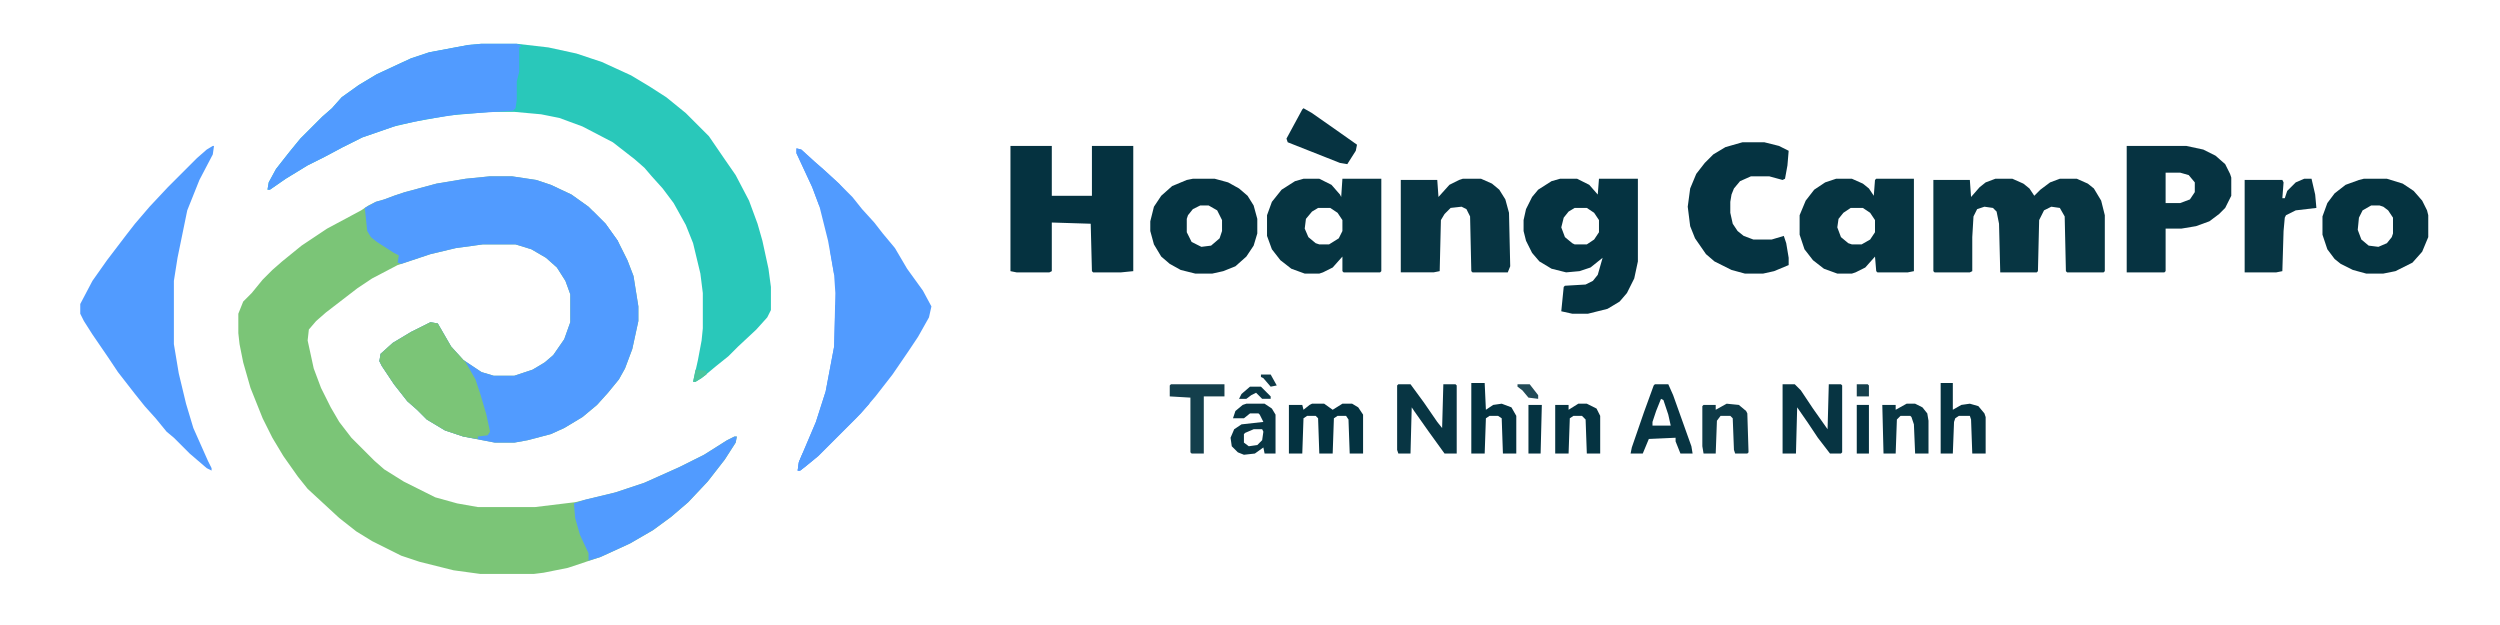 <svg xmlns="http://www.w3.org/2000/svg" version="1.1" viewBox="0 0 2040 514" width="160" height="40">
<path transform="translate(395,145)" d="m0 0h18l20 3 12 4 17 8 14 10 14 14 10 14 8 16 5 13 4 25v12l-5 23-6 16-5 9-9 11-9 10-12 10-15 9-11 5-19 5-11 2h-16l-26-5-15-5-15-9-8-8-8-7-11-14-10-15-2-4 1-6 10-9 15-9 16-8 6 1 11 19 10 11 15 10 10 3h17l15-5 10-6 7-6 9-13 5-14v-23l-4-11-7-11-9-8-12-7-13-4h-27l-22 3-21 5-27 9-21 11-12 8-26 20-8 7-6 7-1 9 5 23 6 16 8 16 7 12 10 13 19 19 8 7 16 10 26 13 18 5 17 3h47l33-4 33-8 24-8 29-13 20-10 19-12 6-3h2l-1 5-9 14-14 18-16 17-14 12-15 11-19 11-24 11-27 9-20 4-8 1h-44l-22-3-28-7-15-5-24-12-13-8-14-11-26-24-8-10-12-17-9-15-8-16-10-25-6-21-3-15-1-9v-16l4-10 7-7 9-11 8-8 8-7 16-13 21-14 28-15 6-4 6-3 7-2 8-3 9-3 26-7 24-4z" fill="#7BC577"/>
<path transform="translate(388,36)" d="m0 0h29l26 3 23 5 21 7 24 11 15 9 14 9 16 13 19 19 13 19 9 13 11 21 7 19 4 14 5 23 2 15v19l-3 6-9 10-15 14-8 8-10 8-12 10-5 3h-2l4-18 3-16 1-10v-29l-2-16-6-25-6-15-10-18-9-12-9-10-6-7-8-7-18-14-25-13-19-7-15-3-22-2h-20l-34 3-28 5-17 4-26 9-16 8-15 8-14 7-18 11-13 9h-2l1-6 6-11 11-14 9-11 18-18 8-7 8-9 14-10 15-9 28-13 15-5 32-6z" fill="#29C8BA"/>
<path transform="translate(395,145)" d="m0 0h18l20 3 12 4 17 8 14 10 14 14 10 14 8 16 5 13 4 25v12l-5 23-6 16-5 9-9 11-9 10-12 10-15 9-11 5-19 5-11 2h-16l-26-5-15-5-15-9-8-8-8-7-11-14-10-15-2-4 1-6 10-9 15-9 16-8 6 1 11 19 10 11 15 10 10 3h17l15-5 10-6 7-6 9-13 5-14v-23l-4-11-7-11-9-8-12-7-13-4h-27l-22 3-21 5-24 8-3-1 1-6-4-2-14-9-5-4-3-5-2-19 9-5 7-2 8-3 9-3 26-7 24-4z" fill="#519bff"/>
<path transform="translate(647,122)" d="m0 0 4 1 11 10 8 7 12 11 11 11 8 10 10 11 7 9 10 12 10 17 13 18 7 13-2 9-9 16-8 12-13 19-14 18-12 14-35 35-11 9-4 3h-2l1-7 14-33 8-25 7-37 1-44-1-15-5-28-7-28-6-16-13-28z" fill="#519bff"/>
<path transform="translate(167,120)" d="m0 0h1l-1 7-11 21-10 25-8 39-3 19v52l4 24 6 25 6 20 12 27 3 6v2l-4-2-14-12-13-13-6-5-9-11-9-10-8-10-14-18-8-12-13-19-7-11-3-6v-8l10-19 12-17 16-21 7-9 12-14 15-16 24-24 8-7z" fill="#519bff"/>
<path transform="translate(388,36)" d="m0 0h29l4 2-2 1v20l-2 8v15l-1 7-2 2-45 3-26 4-24 5-29 10-16 8-15 8-14 7-18 11-13 9h-2l1-6 6-11 11-14 9-11 18-18 8-7 8-9 14-10 15-9 28-13 15-5 32-6z" fill="#519bff"/>
<path transform="translate(1633,147)" d="m0 0h14l9 4 5 4 4 6 5-5 8-6 8-3h14l9 4 5 4 6 10 3 12v46l-1 1h-30l-1-1-1-45-4-7-7-1-6 3-4 8-1 42-1 1h-30l-1-40-2-10-3-3-7-1-6 2-3 6-1 17v28l-2 1h-29l-1-1v-75h30l1 14 7-8 5-4z" fill="#073542"/>
<path transform="translate(823,120)" d="m0 0h34v41h33v-41h34v103l-10 1h-23l-1-1-1-39-32-1v40l-2 1h-27l-5-1z" fill="#053240"/>
<path transform="translate(1275,147)" d="m0 0h14l10 5 7 8 1-13h32v68l-3 14-6 12-6 7-10 6-16 4h-13l-9-2 2-20 1-1 17-1 6-3 4-5 4-14-10 8-9 3-11 1-12-3-10-6-6-7-5-10-2-8v-9l2-9 5-10 5-6 11-7zm12 24-5 3-4 5-2 8 3 8 6 5 2 1h10l6-4 4-6v-10l-4-6-6-4z" fill="#053341"/>
<path transform="translate(1741,120)" d="m0 0h49l14 3 10 5 8 7 4 8 1 3v15l-5 10-5 5-8 6-11 4-12 2h-13v35l-1 1h-31zm32 22v25h12l8-3 4-6v-8l-5-6-7-2z" fill="#063341"/>
<path transform="translate(1064,147)" d="m0 0h13l10 5 7 8 1 2 1-15h32v76l-1 1h-30l-1-1v-12l-8 9-8 4-3 1h-12l-11-4-9-7-7-9-4-11v-17l4-11 8-10 11-7zm12 24-5 3-5 6-1 8 3 7 6 5 3 1h8l8-5 3-6v-9l-4-6-6-4z" fill="#063441"/>
<path transform="translate(1502,147)" d="m0 0h13l9 4 5 4 4 6 1-13 1-1h31v76l-5 1h-25l-1-1-1-12-8 9-8 4-3 1h-12l-11-4-9-7-7-9-4-12v-16l5-12 7-9 9-6zm12 24-6 4-4 5-1 7 3 8 6 5 3 1h8l7-4 4-6v-10l-4-6-6-4z" fill="#063441"/>
<path transform="translate(1425,117)" d="m0 0h18l12 3 8 4-1 12-2 11-2 1-11-3h-15l-9 4-5 6-2 5-1 6v9l2 9 4 6 5 4 8 3h15l10-3 2 6 2 12v6l-12 5-9 2h-15l-11-3-14-7-7-6-9-13-4-10-2-16 2-15 5-12 7-9 7-7 10-6z" fill="#053341"/>
<path transform="translate(1195,147)" d="m0 0h15l9 4 6 5 5 8 3 11 1 44-2 5h-29l-1-1-1-45-3-6-4-2-9 1-5 5-3 5-1 42-5 1h-27v-76h30l1 14 9-10 8-4z" fill="#073442"/>
<path transform="translate(346,265)" d="m0 0 6 1 11 19 10 11 2 2 8 14 4 12 5 17 3 14-2 3-8 1v2l-12-2-15-5-15-9-8-8-8-7-11-14-10-15-2-4 1-6 10-9 15-9z" fill="#7BC577"/>
<path transform="translate(1936,147)" d="m0 0h19l13 4 9 6 7 8 4 8 1 4v18l-5 12-8 9-14 7-10 2h-14l-11-3-10-5-5-4-6-8-4-12v-15l4-11 6-8 9-7 11-4zm6 22-7 4-3 6-1 10 3 8 6 5 8 1 7-3 4-5 1-3v-13l-4-6-4-3-3-1z" fill="#053340"/>
<path transform="translate(973,147)" d="m0 0h18l11 3 9 5 7 6 5 8 3 11v12l-3 10-6 9-9 8-10 4-9 2h-14l-12-3-9-5-7-6-6-10-3-11v-8l3-12 6-9 9-8 12-5zm6 22-6 3-4 5-1 3v11l4 8 8 4 8-1 7-6 2-6v-9l-4-8-7-4z" fill="#053341"/>
<path transform="translate(596,359)" d="m0 0h2l-1 5-9 14-14 18-16 17-14 12-15 11-19 11-24 11-10 3v-6l-7-15-4-14-1-12 9-3 25-6 24-8 29-13 20-10 19-12z" fill="#519bff"/>
<path transform="translate(1887,147)" d="m0 0h6l3 13 1 11-17 2-8 4-1 2-1 11-1 33-5 1h-26v-76h31l1 2-1 13h2l2-6 7-7z" fill="#073442"/>
<path transform="translate(679,251)" d="m0 0h1l1 38 1 16 4 6 7 5v2l4 2 9 9 1 3-11 12-31 31-11 9-4 3h-2l1-7 14-33 8-25 7-37z" fill="#519bff"/>
<path transform="translate(1458,316)" d="m0 0h10l5 5 10 15 12 17 1-37h10l1 1v55l-1 1h-9l-10-13-8-12-9-13-1 38h-11z" fill="#073442"/>
<path transform="translate(1142,316)" d="m0 0h10l11 15 11 16 4 5 1-36h10l1 1v56h-10l-13-18-12-17-2-3-1 38h-10l-1-3v-53z" fill="#083543"/>
<path transform="translate(1071,332)" d="m0 0h10l7 5 8-5h8l5 3 4 6v32h-11l-1-28-2-3h-7l-3 2-1 29h-11l-1-29-2-2h-7l-3 2-1 29h-11v-40h11l1 4 5-4z" fill="#043240"/>
<path transform="translate(1064,89)" d="m0 0 7 4 20 14 17 12-1 5-7 11-6-1-43-17-1-3 13-24z" fill="#063341"/>
<path transform="translate(1353,316)" d="m0 0h11l4 9 15 42 1 6h-10l-4-10v-3l-22 1-5 12h-10l1-5 10-29 8-22zm5 12-4 10-3 9v3h15l-2-9-4-12z" fill="#073442"/>
<path transform="translate(1202,315)" d="m0 0h11l1 22 6-4 7-1 8 3 4 7v31h-11l-1-29-3-2h-7l-3 2-1 29h-11z" fill="#043240"/>
<path transform="translate(1588,315)" d="m0 0h10v22l7-4 7-1 7 2 5 6 1 3v30h-11l-1-28-1-3h-9l-3 2-1 3-1 26h-10z" fill="#053240"/>
<path transform="translate(1290,332)" d="m0 0h7l8 4 3 6v31h-11l-1-28-3-3h-7l-3 2-1 29h-11v-40h11v4z" fill="#053341"/>
<path transform="translate(1017,332)" d="m0 0h15l6 4 3 5v32h-9l-1-5-7 5-9 1-5-2-5-5-1-7 3-7 6-4 18-2-3-6-1-1h-7l-5 4h-9l2-6 6-5zm6 21-7 3-1 1v7l4 3 7-1 4-4 1-7-1-2z" fill="#083543"/>
<path transform="translate(1412,332)" d="m0 0 10 1 6 5 1 2 1 32-1 1h-10l-1-3-1-26-2-2h-8l-3 4-1 27h-10l-1-6v-33l1-1h10v4z" fill="#0E3A47"/>
<path transform="translate(955,316)" d="m0 0h44v10h-17v47h-10l-1-1v-45l-17-1v-9z" fill="#143F4C"/>
<path transform="translate(1560,332)" d="m0 0h7l6 3 4 5 1 6v27h-11l-1-24-2-6-1-1h-8l-3 3-1 28h-10l-1-40h11v4z" fill="#083643"/>
<path transform="translate(647,122)" d="m0 0 4 1 11 10 8 7 12 11 6 7-4-2-7-6-3-1-3 3-2 7-1 10-2 1-6-16-13-28z" fill="#519bff"/>
<path transform="translate(1249,333)" d="m0 0h11l-1 40h-10z" fill="#053341"/>
<path transform="translate(1519,333)" d="m0 0h10v40h-10z" fill="#043240"/>
<path transform="translate(1020,318)" d="m0 0h9l8 8v2h-7l-5-5-4 2-4 3h-6l2-4z" fill="#0A3745"/>
<path transform="translate(476,172)" d="m0 0 4 2 10 10 10 14 2 6-4-4v-3h-3v-2l-4-2-10-10-4-5z" fill="#519bff"/>
<path transform="translate(1240,316)" d="m0 0h10l7 9v3l-8-1-5-6-4-3z" fill="#224B57"/>
<path transform="translate(654,372)" d="m0 0 6 2 1 4-11 9h-2l1-7 3-7z" fill="#519bff"/>
<path transform="translate(1519,316)" d="m0 0h9l1 1v9h-10z" fill="#15404D"/>
<path transform="translate(1029,308)" d="m0 0h8l5 9-5 1-6-7-2-1z" fill="#0F3B48"/>
<path transform="translate(564,304)" d="m0 0 9 1v3l-9 6h-2z" fill="#4AC59E"/>
<path transform="translate(675,204)" d="m0 0 2 1 3 13-1 8h-1l-3-18z" fill="#519bff"/>
</svg>